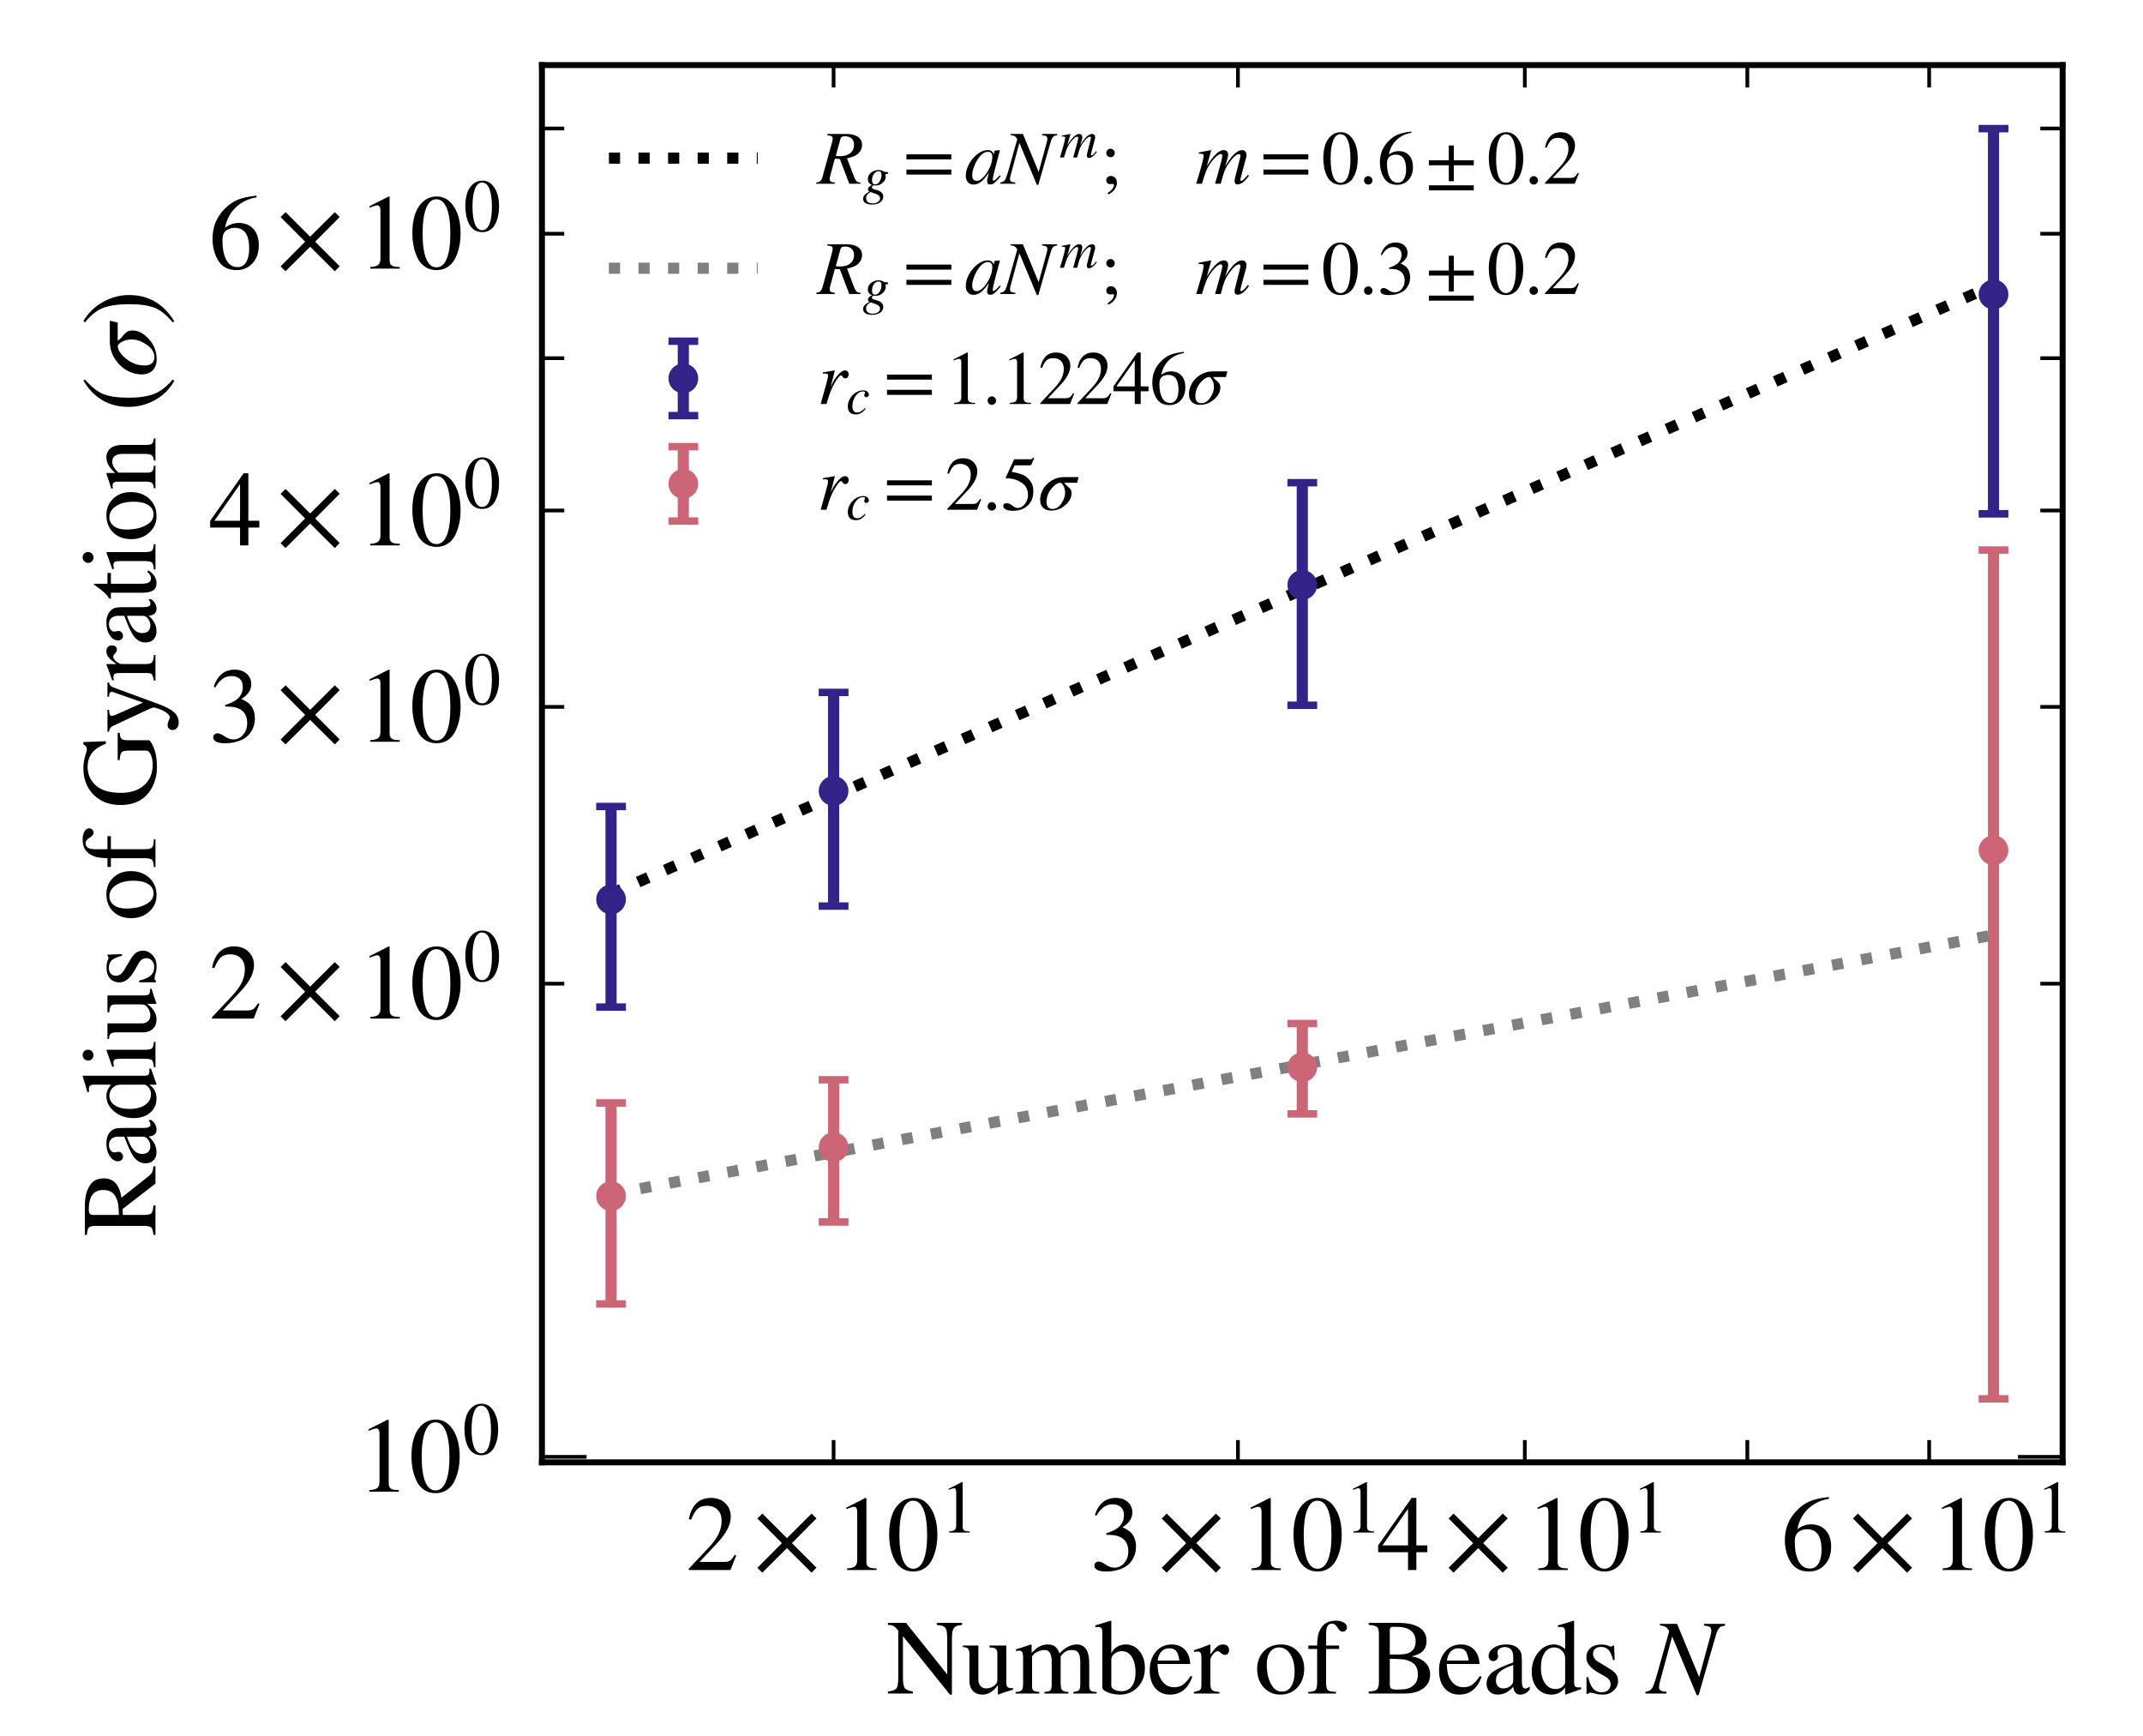 <?xml version="1.0" encoding="utf-8" standalone="no"?>
<!DOCTYPE svg PUBLIC "-//W3C//DTD SVG 1.1//EN"
  "http://www.w3.org/Graphics/SVG/1.1/DTD/svg11.dtd">
<svg xmlns:xlink="http://www.w3.org/1999/xlink" width="288pt" height="233.28pt" viewBox="0 0 288 233.28" xmlns="http://www.w3.org/2000/svg" version="1.1">
 <defs>
  <style type="text/css">*{stroke-linejoin: round; stroke-linecap: butt}</style>
 </defs>
 <g id="figure_1">
  <g id="patch_1">
   <path d="M 0 233.28 
L 288 233.28 
L 288 0 
L 0 0 
z
" style="fill: #ffffff"/>
  </g>
  <g id="axes_1">
   <g id="patch_2">
    <path d="M 72.832 196.51 
L 277.2 196.51 
L 277.2 8.748 
L 72.832 8.748 
z
" style="fill: #ffffff"/>
   </g>
   <g id="matplotlib.axis_1">
    <g id="xtick_1">
     <g id="line2d_1">
      <defs>
       <path id="m30f32b6955" d="M 0 0 
L 0 -3 
" style="stroke: #000000; stroke-width: 0.5"/>
      </defs>
      <g>
       <use xlink:href="#m30f32b6955" x="112.027" y="196.51" style="stroke: #000000; stroke-width: 0.5"/>
      </g>
     </g>
     <g id="line2d_2">
      <defs>
       <path id="m07b924896c" d="M 0 0 
L 0 3 
" style="stroke: #000000; stroke-width: 0.5"/>
      </defs>
      <g>
       <use xlink:href="#m07b924896c" x="112.027" y="8.748" style="stroke: #000000; stroke-width: 0.5"/>
      </g>
     </g>
     <g id="text_1">
      <!-- $\mathdefault{2\times10^{1}}$ -->
      <g transform="translate(92.147 211.072) scale(0.14 -0.14)">
       <defs>
        <path id="STIXGeneral-Regular-32" d="M 3034 877 
L 2688 0 
L 186 0 
L 186 77 
L 1325 1286 
Q 1773 1754 1965 2144 
Q 2157 2534 2157 2950 
Q 2157 3379 1920 3616 
Q 1683 3853 1267 3853 
Q 922 3853 720 3673 
Q 518 3494 326 3021 
L 192 3053 
Q 301 3648 630 3987 
Q 960 4326 1523 4326 
Q 2054 4326 2380 4006 
Q 2707 3686 2707 3200 
Q 2707 2477 1888 1613 
L 832 486 
L 2330 486 
Q 2541 486 2665 569 
Q 2790 653 2944 915 
L 3034 877 
z
" transform="scale(0.016)"/>
        <path id="STIXGeneral-Regular-d7" d="M 3821 141 
L 3526 -160 
L 2048 1312 
L 570 -160 
L 275 134 
L 1747 1613 
L 275 3091 
L 576 3386 
L 2048 1914 
L 3526 3386 
L 3821 3098 
L 2349 1613 
L 3821 141 
z
" transform="scale(0.016)"/>
        <path id="STIXGeneral-Regular-31" d="M 2522 0 
L 755 0 
L 755 96 
Q 1107 115 1235 227 
Q 1363 339 1363 608 
L 1363 3482 
Q 1363 3795 1171 3795 
Q 1082 3795 883 3718 
L 710 3654 
L 710 3744 
L 1856 4326 
L 1914 4307 
L 1914 486 
Q 1914 275 2042 185 
Q 2170 96 2522 96 
L 2522 0 
z
" transform="scale(0.016)"/>
        <path id="STIXGeneral-Regular-30" d="M 3046 2112 
Q 3046 1683 2963 1302 
Q 2880 922 2717 602 
Q 2554 282 2266 96 
Q 1978 -90 1600 -90 
Q 1210 -90 915 108 
Q 621 307 461 640 
Q 301 973 227 1350 
Q 154 1728 154 2150 
Q 154 2746 301 3222 
Q 448 3699 790 4012 
Q 1133 4326 1626 4326 
Q 2253 4326 2649 3712 
Q 3046 3098 3046 2112 
z
M 2432 2080 
Q 2432 3091 2217 3625 
Q 2003 4160 1587 4160 
Q 1190 4160 979 3622 
Q 768 3085 768 2106 
Q 768 1120 979 598 
Q 1190 77 1600 77 
Q 2003 77 2217 598 
Q 2432 1120 2432 2080 
z
" transform="scale(0.016)"/>
       </defs>
       <use xlink:href="#STIXGeneral-Regular-32" transform="translate(0 0.684)"/>
       <use xlink:href="#STIXGeneral-Regular-d7" transform="translate(64.44 0.684)"/>
       <use xlink:href="#STIXGeneral-Regular-31" transform="translate(142.88 0.684)"/>
       <use xlink:href="#STIXGeneral-Regular-30" transform="translate(192.88 0.684)"/>
       <use xlink:href="#STIXGeneral-Regular-31" transform="translate(244.455 36.684) scale(0.7)"/>
      </g>
     </g>
    </g>
    <g id="xtick_2">
     <g id="line2d_3">
      <g>
       <use xlink:href="#m30f32b6955" x="166.367" y="196.51" style="stroke: #000000; stroke-width: 0.5"/>
      </g>
     </g>
     <g id="line2d_4">
      <g>
       <use xlink:href="#m07b924896c" x="166.367" y="8.748" style="stroke: #000000; stroke-width: 0.5"/>
      </g>
     </g>
     <g id="text_2">
      <!-- $\mathdefault{3\times10^{1}}$ -->
      <g transform="translate(146.487 211.072) scale(0.14 -0.14)">
       <defs>
        <path id="STIXGeneral-Regular-33" d="M 390 3264 
L 288 3290 
Q 435 3770 748 4048 
Q 1062 4326 1542 4326 
Q 1990 4326 2265 4083 
Q 2541 3840 2541 3450 
Q 2541 2925 1946 2566 
Q 2298 2413 2477 2227 
Q 2758 1914 2758 1402 
Q 2758 890 2464 506 
Q 2246 211 1840 60 
Q 1434 -90 979 -90 
Q 262 -90 262 275 
Q 262 378 339 442 
Q 416 506 525 506 
Q 685 506 915 339 
Q 1197 141 1466 141 
Q 1818 141 2058 425 
Q 2298 710 2298 1120 
Q 2298 1856 1632 2048 
Q 1434 2112 979 2112 
L 979 2202 
Q 1338 2323 1517 2432 
Q 2035 2726 2035 3290 
Q 2035 3610 1852 3776 
Q 1670 3942 1344 3942 
Q 768 3942 390 3264 
z
" transform="scale(0.016)"/>
       </defs>
       <use xlink:href="#STIXGeneral-Regular-33" transform="translate(0 0.684)"/>
       <use xlink:href="#STIXGeneral-Regular-d7" transform="translate(64.44 0.684)"/>
       <use xlink:href="#STIXGeneral-Regular-31" transform="translate(142.88 0.684)"/>
       <use xlink:href="#STIXGeneral-Regular-30" transform="translate(192.88 0.684)"/>
       <use xlink:href="#STIXGeneral-Regular-31" transform="translate(244.455 36.684) scale(0.7)"/>
      </g>
     </g>
    </g>
    <g id="xtick_3">
     <g id="line2d_5">
      <g>
       <use xlink:href="#m30f32b6955" x="204.921" y="196.51" style="stroke: #000000; stroke-width: 0.5"/>
      </g>
     </g>
     <g id="line2d_6">
      <g>
       <use xlink:href="#m07b924896c" x="204.921" y="8.748" style="stroke: #000000; stroke-width: 0.5"/>
      </g>
     </g>
     <g id="text_3">
      <!-- $\mathdefault{4\times10^{1}}$ -->
      <g transform="translate(185.041 211.072) scale(0.14 -0.14)">
       <defs>
        <path id="STIXGeneral-Regular-34" d="M 3027 1069 
L 2368 1069 
L 2368 0 
L 1869 0 
L 1869 1069 
L 77 1069 
L 77 1478 
L 2086 4326 
L 2368 4326 
L 2368 1478 
L 3027 1478 
L 3027 1069 
z
M 1869 1478 
L 1869 3674 
L 333 1478 
L 1869 1478 
z
" transform="scale(0.016)"/>
       </defs>
       <use xlink:href="#STIXGeneral-Regular-34" transform="translate(0 0.684)"/>
       <use xlink:href="#STIXGeneral-Regular-d7" transform="translate(64.44 0.684)"/>
       <use xlink:href="#STIXGeneral-Regular-31" transform="translate(142.88 0.684)"/>
       <use xlink:href="#STIXGeneral-Regular-30" transform="translate(192.88 0.684)"/>
       <use xlink:href="#STIXGeneral-Regular-31" transform="translate(244.455 36.684) scale(0.7)"/>
      </g>
     </g>
    </g>
    <g id="xtick_4">
     <g id="line2d_7">
      <g>
       <use xlink:href="#m30f32b6955" x="234.827" y="196.51" style="stroke: #000000; stroke-width: 0.5"/>
      </g>
     </g>
     <g id="line2d_8">
      <g>
       <use xlink:href="#m07b924896c" x="234.827" y="8.748" style="stroke: #000000; stroke-width: 0.5"/>
      </g>
     </g>
    </g>
    <g id="xtick_5">
     <g id="line2d_9">
      <g>
       <use xlink:href="#m30f32b6955" x="259.261" y="196.51" style="stroke: #000000; stroke-width: 0.5"/>
      </g>
     </g>
     <g id="line2d_10">
      <g>
       <use xlink:href="#m07b924896c" x="259.261" y="8.748" style="stroke: #000000; stroke-width: 0.5"/>
      </g>
     </g>
     <g id="text_4">
      <!-- $\mathdefault{6\times10^{1}}$ -->
      <g transform="translate(239.381 211.072) scale(0.14 -0.14)">
       <defs>
        <path id="STIXGeneral-Regular-36" d="M 2854 4378 
L 2867 4275 
Q 2112 4154 1606 3664 
Q 1101 3174 973 2451 
Q 1344 2739 1786 2739 
Q 2349 2739 2672 2380 
Q 2995 2022 2995 1402 
Q 2995 774 2669 378 
Q 2291 -90 1651 -90 
Q 870 -90 518 557 
Q 218 1107 218 1786 
Q 218 2835 915 3552 
Q 1312 3962 1731 4131 
Q 2150 4301 2854 4378 
z
M 2419 1203 
Q 2419 2445 1555 2445 
Q 1235 2445 1024 2275 
Q 813 2106 813 1702 
Q 813 954 1046 522 
Q 1280 90 1722 90 
Q 2061 90 2240 394 
Q 2419 698 2419 1203 
z
" transform="scale(0.016)"/>
       </defs>
       <use xlink:href="#STIXGeneral-Regular-36" transform="translate(0 0.684)"/>
       <use xlink:href="#STIXGeneral-Regular-d7" transform="translate(64.44 0.684)"/>
       <use xlink:href="#STIXGeneral-Regular-31" transform="translate(142.88 0.684)"/>
       <use xlink:href="#STIXGeneral-Regular-30" transform="translate(192.88 0.684)"/>
       <use xlink:href="#STIXGeneral-Regular-31" transform="translate(244.455 36.684) scale(0.7)"/>
      </g>
     </g>
    </g>
    <g id="text_5">
     <!-- Number of Beads $N$ -->
     <g transform="translate(119.156 227.672) scale(0.14 -0.14)">
      <defs>
       <path id="STIXGeneral-Regular-4e" d="M 4525 4237 
L 4525 4115 
Q 4198 4083 4102 4000 
Q 4000 3910 3958 3756 
Q 3917 3603 3917 3245 
L 3917 -70 
L 3802 -70 
L 979 3443 
L 979 960 
Q 979 474 1088 323 
Q 1197 173 1574 122 
L 1574 0 
L 77 0 
L 77 122 
Q 474 166 586 310 
Q 698 454 698 960 
L 698 3776 
Q 531 3981 416 4048 
Q 301 4115 77 4115 
L 77 4237 
L 1165 4237 
L 3635 1146 
L 3635 3322 
Q 3635 3808 3514 3949 
Q 3437 4032 3344 4061 
Q 3251 4090 3008 4115 
L 3008 4237 
L 4525 4237 
z
" transform="scale(0.016)"/>
       <path id="STIXGeneral-Regular-75" d="M 3072 320 
L 3072 230 
Q 2573 96 2195 -58 
L 2163 -38 
L 2163 486 
L 2150 486 
Q 1747 -64 1235 -64 
Q 870 -64 662 160 
Q 454 384 454 755 
L 454 2362 
Q 454 2598 371 2688 
Q 288 2778 58 2790 
L 58 2880 
L 992 2880 
L 992 813 
Q 992 595 1123 451 
Q 1254 307 1446 307 
Q 1760 307 1984 506 
Q 2067 582 2099 649 
Q 2131 717 2131 877 
L 2131 2355 
Q 2131 2605 2041 2678 
Q 1952 2752 1658 2771 
L 1658 2880 
L 2669 2880 
L 2669 685 
Q 2669 461 2742 390 
Q 2816 320 3034 320 
L 3072 320 
z
" transform="scale(0.016)"/>
       <path id="STIXGeneral-Regular-6d" d="M 4960 0 
L 3565 0 
L 3565 96 
Q 3834 122 3907 208 
Q 3981 294 3981 576 
L 3981 1894 
Q 3981 2278 3869 2444 
Q 3757 2611 3488 2611 
Q 3264 2611 3107 2521 
Q 2950 2432 2803 2221 
L 2803 608 
Q 2803 301 2896 201 
Q 2989 102 3264 96 
L 3264 0 
L 1830 0 
L 1830 96 
Q 2112 115 2189 188 
Q 2266 262 2266 550 
L 2266 1901 
Q 2266 2611 1850 2611 
Q 1670 2611 1468 2531 
Q 1267 2451 1171 2336 
Q 1088 2240 1088 2227 
L 1088 448 
Q 1088 243 1177 176 
Q 1267 109 1523 96 
L 1523 0 
L 102 0 
L 102 96 
Q 371 102 460 195 
Q 550 288 550 563 
L 550 2150 
Q 550 2387 499 2480 
Q 448 2573 326 2573 
Q 230 2573 122 2547 
L 122 2656 
Q 557 2778 1011 2944 
L 1062 2925 
L 1062 2451 
L 1075 2451 
Q 1363 2752 1584 2848 
Q 1805 2944 2054 2944 
Q 2560 2944 2733 2406 
Q 3232 2944 3776 2944 
Q 4518 2944 4518 1792 
L 4518 493 
Q 4518 282 4582 202 
Q 4646 122 4794 109 
L 4960 96 
L 4960 0 
z
" transform="scale(0.016)"/>
       <path id="STIXGeneral-Regular-62" d="M 979 4358 
L 979 2406 
Q 1082 2650 1315 2797 
Q 1549 2944 1843 2944 
Q 2349 2944 2672 2541 
Q 2995 2138 2995 1536 
Q 2995 832 2566 384 
Q 2138 -64 1498 -64 
Q 1107 -64 774 67 
Q 442 198 442 358 
L 442 3622 
Q 442 3859 384 3926 
Q 326 3994 128 3994 
Q 83 3994 19 3981 
L 19 4090 
L 211 4147 
Q 864 4346 947 4371 
L 979 4358 
z
M 979 2035 
L 979 474 
Q 979 326 1161 233 
Q 1344 141 1600 141 
Q 1978 141 2195 416 
Q 2432 710 2432 1261 
Q 2432 1888 2182 2240 
Q 1971 2541 1613 2541 
Q 1357 2541 1168 2390 
Q 979 2240 979 2035 
z
" transform="scale(0.016)"/>
       <path id="STIXGeneral-Regular-65" d="M 2611 1050 
L 2714 1005 
Q 2330 -64 1376 -64 
Q 813 -64 486 329 
Q 160 723 160 1389 
Q 160 2074 525 2509 
Q 890 2944 1485 2944 
Q 2061 2944 2374 2502 
Q 2560 2246 2592 1773 
L 621 1773 
Q 646 1370 700 1158 
Q 755 947 915 730 
Q 1184 378 1626 378 
Q 1939 378 2153 531 
Q 2368 685 2611 1050 
z
M 634 1978 
L 1939 1978 
Q 1882 2381 1750 2547 
Q 1619 2714 1312 2714 
Q 1043 2714 864 2525 
Q 685 2336 634 1978 
z
" transform="scale(0.016)"/>
       <path id="STIXGeneral-Regular-72" d="M 1024 2931 
L 1024 2342 
Q 1267 2688 1430 2816 
Q 1594 2944 1792 2944 
Q 1958 2944 2051 2854 
Q 2144 2765 2144 2605 
Q 2144 2470 2077 2393 
Q 2010 2317 1894 2317 
Q 1773 2317 1638 2445 
Q 1536 2541 1472 2541 
Q 1338 2541 1181 2355 
Q 1024 2170 1024 2016 
L 1024 576 
Q 1024 301 1133 205 
Q 1242 109 1568 96 
L 1568 0 
L 32 0 
L 32 96 
Q 339 154 412 224 
Q 486 294 486 538 
L 486 2138 
Q 486 2349 438 2435 
Q 390 2522 269 2522 
Q 166 2522 45 2496 
L 45 2598 
Q 448 2726 992 2944 
L 1024 2931 
z
" transform="scale(0.016)"/>
       <path id="STIXGeneral-Regular-20" transform="scale(0.016)"/>
       <path id="STIXGeneral-Regular-6f" d="M 3008 1478 
Q 3008 806 2608 371 
Q 2208 -64 1568 -64 
Q 979 -64 582 368 
Q 186 800 186 1459 
Q 186 2125 582 2534 
Q 979 2944 1626 2944 
Q 2221 2944 2614 2537 
Q 3008 2131 3008 1478 
z
M 2432 1306 
Q 2432 2035 2112 2445 
Q 1856 2765 1504 2765 
Q 1171 2765 966 2493 
Q 762 2221 762 1747 
Q 762 928 1101 435 
Q 1318 115 1677 115 
Q 2029 115 2230 432 
Q 2432 749 2432 1306 
z
" transform="scale(0.016)"/>
       <path id="STIXGeneral-Regular-66" d="M 134 2880 
L 659 2880 
Q 666 3264 710 3478 
Q 755 3693 883 3910 
Q 1152 4371 1786 4371 
Q 2074 4371 2262 4259 
Q 2451 4147 2451 3974 
Q 2451 3866 2374 3789 
Q 2298 3712 2182 3712 
Q 2029 3712 1894 3942 
Q 1741 4192 1555 4192 
Q 1197 4192 1197 3622 
L 1197 2880 
L 1978 2880 
L 1978 2675 
L 1197 2675 
L 1197 666 
Q 1197 307 1299 208 
Q 1402 109 1792 96 
L 1792 0 
L 128 0 
L 128 96 
Q 474 115 566 214 
Q 659 314 659 666 
L 659 2675 
L 134 2675 
L 134 2880 
z
" transform="scale(0.016)"/>
       <path id="STIXGeneral-Regular-42" d="M 2701 2234 
L 2701 2227 
Q 3181 2150 3482 1875 
Q 3795 1594 3795 1139 
Q 3795 608 3379 304 
Q 2963 0 2266 0 
L 109 0 
L 109 122 
Q 486 134 604 246 
Q 723 358 723 723 
L 723 3520 
Q 723 3891 614 3990 
Q 506 4090 109 4115 
L 109 4237 
L 1901 4237 
Q 2726 4237 3152 3958 
Q 3578 3680 3578 3168 
Q 3578 2733 3315 2502 
Q 3130 2342 2701 2234 
z
M 1376 2342 
L 1965 2342 
Q 2925 2342 2925 3136 
Q 2925 3546 2640 3773 
Q 2355 4000 1792 4000 
L 1530 4000 
Q 1376 4000 1376 3795 
L 1376 2342 
z
M 1376 2086 
L 1376 525 
Q 1376 365 1462 301 
Q 1549 237 1773 237 
Q 2208 237 2413 285 
Q 2618 333 2816 512 
Q 3059 723 3059 1146 
Q 3059 1632 2758 1830 
Q 2688 1882 2617 1917 
Q 2547 1952 2492 1974 
Q 2438 1997 2348 2016 
Q 2259 2035 2211 2044 
Q 2163 2054 2041 2060 
Q 1920 2067 1862 2070 
Q 1805 2074 1635 2080 
Q 1466 2086 1376 2086 
z
" transform="scale(0.016)"/>
       <path id="STIXGeneral-Regular-61" d="M 2829 422 
L 2829 243 
Q 2586 -64 2253 -64 
Q 1888 -64 1843 403 
L 1837 403 
Q 1427 -64 909 -64 
Q 608 -64 422 112 
Q 237 288 237 602 
Q 237 1050 685 1350 
Q 992 1555 1837 1869 
L 1837 2214 
Q 1837 2502 1699 2646 
Q 1562 2790 1338 2790 
Q 1146 2790 1018 2697 
Q 890 2605 890 2477 
Q 890 2419 909 2348 
Q 928 2278 928 2208 
Q 928 2112 841 2029 
Q 755 1946 634 1946 
Q 525 1946 441 2029 
Q 358 2112 358 2240 
Q 358 2547 685 2752 
Q 986 2944 1421 2944 
Q 1939 2944 2176 2656 
Q 2291 2522 2323 2384 
Q 2355 2246 2355 1946 
L 2355 723 
Q 2355 301 2554 301 
Q 2682 301 2829 422 
z
M 1837 813 
L 1837 1715 
Q 1248 1510 1018 1293 
Q 800 1094 800 800 
Q 800 557 921 432 
Q 1043 307 1242 307 
Q 1453 307 1613 410 
Q 1747 506 1792 589 
Q 1837 672 1837 813 
z
" transform="scale(0.016)"/>
       <path id="STIXGeneral-Regular-64" d="M 3142 269 
L 2202 -64 
L 2176 -45 
L 2176 365 
Q 1869 -64 1357 -64 
Q 826 -64 499 317 
Q 173 698 173 1312 
Q 173 1990 563 2467 
Q 954 2944 1504 2944 
Q 1850 2944 2176 2669 
L 2176 3667 
Q 2176 3866 2118 3930 
Q 2061 3994 1882 3994 
Q 1792 3994 1741 3987 
L 1741 4090 
Q 2323 4243 2682 4371 
L 2714 4358 
L 2714 730 
Q 2714 506 2768 435 
Q 2822 365 2995 365 
Q 3034 365 3142 371 
L 3142 269 
z
M 2176 653 
L 2176 2125 
Q 2176 2381 1981 2573 
Q 1786 2765 1523 2765 
Q 1158 2765 940 2438 
Q 723 2112 723 1568 
Q 723 979 963 624 
Q 1203 269 1606 269 
Q 1907 269 2080 474 
Q 2176 582 2176 653 
z
" transform="scale(0.016)"/>
       <path id="STIXGeneral-Regular-73" d="M 998 1926 
L 1664 1523 
Q 1984 1331 2105 1164 
Q 2227 998 2227 736 
Q 2227 416 1961 176 
Q 1696 -64 1331 -64 
Q 1030 -64 864 -6 
Q 691 51 570 51 
Q 461 51 416 -26 
L 333 -26 
L 333 979 
L 435 979 
Q 538 512 730 294 
Q 922 77 1248 77 
Q 1485 77 1632 211 
Q 1779 346 1779 550 
Q 1779 845 1440 1030 
L 1094 1222 
Q 326 1651 326 2150 
Q 326 2522 566 2730 
Q 806 2938 1210 2938 
Q 1491 2938 1638 2867 
Q 1754 2816 1818 2816 
Q 1862 2816 1920 2880 
L 1990 2880 
L 2022 2010 
L 1926 2010 
Q 1818 2445 1654 2621 
Q 1491 2797 1203 2797 
Q 986 2797 854 2688 
Q 723 2579 723 2362 
Q 723 2253 796 2128 
Q 870 2003 998 1926 
z
" transform="scale(0.016)"/>
       <path id="STIXGeneral-Italic-4e" d="M 4653 4179 
L 4653 4077 
Q 4480 4038 4413 4016 
Q 4346 3994 4266 3882 
Q 4186 3770 4144 3635 
Q 4102 3501 4000 3149 
L 3066 -96 
L 2950 -96 
L 1478 3424 
L 749 723 
Q 691 525 691 378 
Q 691 243 790 182 
Q 890 122 1139 102 
L 1139 0 
L -128 0 
L -128 102 
Q 147 141 262 304 
Q 378 467 550 1075 
L 1299 3731 
Q 1152 4077 749 4077 
L 749 4179 
L 1773 4179 
L 3098 986 
L 3776 3469 
Q 3827 3648 3827 3750 
Q 3827 3923 3740 3987 
Q 3654 4051 3386 4077 
L 3386 4179 
L 4653 4179 
z
" transform="scale(0.016)"/>
      </defs>
      <use xlink:href="#STIXGeneral-Regular-4e" transform="translate(0 0.703)"/>
      <use xlink:href="#STIXGeneral-Regular-75" transform="translate(72.2 0.703)"/>
      <use xlink:href="#STIXGeneral-Regular-6d" transform="translate(122.2 0.703)"/>
      <use xlink:href="#STIXGeneral-Regular-62" transform="translate(200 0.703)"/>
      <use xlink:href="#STIXGeneral-Regular-65" transform="translate(250 0.703)"/>
      <use xlink:href="#STIXGeneral-Regular-72" transform="translate(294.4 0.703)"/>
      <use xlink:href="#STIXGeneral-Regular-20" transform="translate(327.7 0.703)"/>
      <use xlink:href="#STIXGeneral-Regular-6f" transform="translate(352.7 0.703)"/>
      <use xlink:href="#STIXGeneral-Regular-66" transform="translate(402.7 0.703)"/>
      <use xlink:href="#STIXGeneral-Regular-20" transform="translate(436 0.703)"/>
      <use xlink:href="#STIXGeneral-Regular-42" transform="translate(461 0.703)"/>
      <use xlink:href="#STIXGeneral-Regular-65" transform="translate(527.7 0.703)"/>
      <use xlink:href="#STIXGeneral-Regular-61" transform="translate(572.1 0.703)"/>
      <use xlink:href="#STIXGeneral-Regular-64" transform="translate(616.5 0.703)"/>
      <use xlink:href="#STIXGeneral-Regular-73" transform="translate(666.5 0.703)"/>
      <use xlink:href="#STIXGeneral-Regular-20" transform="translate(705.4 0.703)"/>
      <use xlink:href="#STIXGeneral-Italic-4e" transform="translate(730.4 0.703)"/>
     </g>
    </g>
   </g>
   <g id="matplotlib.axis_2">
    <g id="ytick_1">
     <g id="line2d_11">
      <defs>
       <path id="m84d0ca4f80" d="M 0 0 
L 6 0 
" style="stroke: #000000; stroke-width: 0.5"/>
      </defs>
      <g>
       <use xlink:href="#m84d0ca4f80" x="72.832" y="195.767" style="stroke: #000000; stroke-width: 0.5"/>
      </g>
     </g>
     <g id="line2d_12">
      <defs>
       <path id="mef7fa1c9e7" d="M 0 0 
L -6 0 
" style="stroke: #000000; stroke-width: 0.5"/>
      </defs>
      <g>
       <use xlink:href="#mef7fa1c9e7" x="277.2" y="195.767" style="stroke: #000000; stroke-width: 0.5"/>
      </g>
     </g>
     <g id="text_6">
      <!-- $\mathdefault{10^{0}}$ -->
      <g transform="translate(47.952 200.547) scale(0.14 -0.14)">
       <use xlink:href="#STIXGeneral-Regular-31" transform="translate(0 0.684)"/>
       <use xlink:href="#STIXGeneral-Regular-30" transform="translate(50 0.684)"/>
       <use xlink:href="#STIXGeneral-Regular-30" transform="translate(101.575 36.684) scale(0.7)"/>
      </g>
     </g>
    </g>
    <g id="ytick_2">
     <g id="line2d_13">
      <defs>
       <path id="m59ec41f5ea" d="M 0 0 
L 3 0 
" style="stroke: #000000; stroke-width: 0.5"/>
      </defs>
      <g>
       <use xlink:href="#m59ec41f5ea" x="72.832" y="132.184" style="stroke: #000000; stroke-width: 0.5"/>
      </g>
     </g>
     <g id="line2d_14">
      <defs>
       <path id="m4740a04778" d="M 0 0 
L -3 0 
" style="stroke: #000000; stroke-width: 0.5"/>
      </defs>
      <g>
       <use xlink:href="#m4740a04778" x="277.2" y="132.184" style="stroke: #000000; stroke-width: 0.5"/>
      </g>
     </g>
     <g id="text_7">
      <!-- $\mathdefault{2\times10^{0}}$ -->
      <g transform="translate(28.072 136.965) scale(0.14 -0.14)">
       <use xlink:href="#STIXGeneral-Regular-32" transform="translate(0 0.684)"/>
       <use xlink:href="#STIXGeneral-Regular-d7" transform="translate(64.44 0.684)"/>
       <use xlink:href="#STIXGeneral-Regular-31" transform="translate(142.88 0.684)"/>
       <use xlink:href="#STIXGeneral-Regular-30" transform="translate(192.88 0.684)"/>
       <use xlink:href="#STIXGeneral-Regular-30" transform="translate(244.455 36.684) scale(0.7)"/>
      </g>
     </g>
    </g>
    <g id="ytick_3">
     <g id="line2d_15">
      <g>
       <use xlink:href="#m59ec41f5ea" x="72.832" y="94.991" style="stroke: #000000; stroke-width: 0.5"/>
      </g>
     </g>
     <g id="line2d_16">
      <g>
       <use xlink:href="#m4740a04778" x="277.2" y="94.991" style="stroke: #000000; stroke-width: 0.5"/>
      </g>
     </g>
     <g id="text_8">
      <!-- $\mathdefault{3\times10^{0}}$ -->
      <g transform="translate(28.072 99.772) scale(0.14 -0.14)">
       <use xlink:href="#STIXGeneral-Regular-33" transform="translate(0 0.684)"/>
       <use xlink:href="#STIXGeneral-Regular-d7" transform="translate(64.44 0.684)"/>
       <use xlink:href="#STIXGeneral-Regular-31" transform="translate(142.88 0.684)"/>
       <use xlink:href="#STIXGeneral-Regular-30" transform="translate(192.88 0.684)"/>
       <use xlink:href="#STIXGeneral-Regular-30" transform="translate(244.455 36.684) scale(0.7)"/>
      </g>
     </g>
    </g>
    <g id="ytick_4">
     <g id="line2d_17">
      <g>
       <use xlink:href="#m59ec41f5ea" x="72.832" y="68.602" style="stroke: #000000; stroke-width: 0.5"/>
      </g>
     </g>
     <g id="line2d_18">
      <g>
       <use xlink:href="#m4740a04778" x="277.2" y="68.602" style="stroke: #000000; stroke-width: 0.5"/>
      </g>
     </g>
     <g id="text_9">
      <!-- $\mathdefault{4\times10^{0}}$ -->
      <g transform="translate(28.072 73.383) scale(0.14 -0.14)">
       <use xlink:href="#STIXGeneral-Regular-34" transform="translate(0 0.684)"/>
       <use xlink:href="#STIXGeneral-Regular-d7" transform="translate(64.44 0.684)"/>
       <use xlink:href="#STIXGeneral-Regular-31" transform="translate(142.88 0.684)"/>
       <use xlink:href="#STIXGeneral-Regular-30" transform="translate(192.88 0.684)"/>
       <use xlink:href="#STIXGeneral-Regular-30" transform="translate(244.455 36.684) scale(0.7)"/>
      </g>
     </g>
    </g>
    <g id="ytick_5">
     <g id="line2d_19">
      <g>
       <use xlink:href="#m59ec41f5ea" x="72.832" y="48.133" style="stroke: #000000; stroke-width: 0.5"/>
      </g>
     </g>
     <g id="line2d_20">
      <g>
       <use xlink:href="#m4740a04778" x="277.2" y="48.133" style="stroke: #000000; stroke-width: 0.5"/>
      </g>
     </g>
    </g>
    <g id="ytick_6">
     <g id="line2d_21">
      <g>
       <use xlink:href="#m59ec41f5ea" x="72.832" y="31.409" style="stroke: #000000; stroke-width: 0.5"/>
      </g>
     </g>
     <g id="line2d_22">
      <g>
       <use xlink:href="#m4740a04778" x="277.2" y="31.409" style="stroke: #000000; stroke-width: 0.5"/>
      </g>
     </g>
     <g id="text_10">
      <!-- $\mathdefault{6\times10^{0}}$ -->
      <g transform="translate(28.072 36.19) scale(0.14 -0.14)">
       <use xlink:href="#STIXGeneral-Regular-36" transform="translate(0 0.684)"/>
       <use xlink:href="#STIXGeneral-Regular-d7" transform="translate(64.44 0.684)"/>
       <use xlink:href="#STIXGeneral-Regular-31" transform="translate(142.88 0.684)"/>
       <use xlink:href="#STIXGeneral-Regular-30" transform="translate(192.88 0.684)"/>
       <use xlink:href="#STIXGeneral-Regular-30" transform="translate(244.455 36.684) scale(0.7)"/>
      </g>
     </g>
    </g>
    <g id="ytick_7">
     <g id="line2d_23">
      <g>
       <use xlink:href="#m59ec41f5ea" x="72.832" y="17.269" style="stroke: #000000; stroke-width: 0.5"/>
      </g>
     </g>
     <g id="line2d_24">
      <g>
       <use xlink:href="#m4740a04778" x="277.2" y="17.269" style="stroke: #000000; stroke-width: 0.5"/>
      </g>
     </g>
    </g>
    <g id="text_11">
     <!-- Radius of Gyration ($\sigma$) -->
     <g transform="translate(20.992 166.189) rotate(-90) scale(0.14 -0.14)">
      <defs>
       <path id="STIXGeneral-Regular-52" d="M 4224 0 
L 3187 0 
L 1664 1971 
L 1306 1958 
L 1306 717 
Q 1306 352 1405 249 
Q 1504 147 1875 122 
L 1875 0 
L 109 0 
L 109 122 
Q 474 154 563 262 
Q 653 371 653 794 
L 653 3526 
Q 653 3885 563 3987 
Q 474 4090 109 4115 
L 109 4237 
L 1850 4237 
Q 2726 4237 3187 3859 
Q 3501 3603 3501 3091 
Q 3501 2221 2342 2042 
L 3622 422 
Q 3757 256 3878 198 
Q 4000 141 4224 122 
L 4224 0 
z
M 1306 3731 
L 1306 2195 
Q 1766 2202 1990 2246 
Q 2214 2291 2438 2413 
Q 2803 2618 2803 3142 
Q 2803 4000 1632 4000 
Q 1459 4000 1382 3945 
Q 1306 3891 1306 3731 
z
" transform="scale(0.016)"/>
       <path id="STIXGeneral-Regular-69" d="M 1152 4045 
Q 1152 3904 1056 3811 
Q 960 3718 819 3718 
Q 685 3718 592 3811 
Q 499 3904 499 4045 
Q 499 4179 595 4275 
Q 691 4371 826 4371 
Q 966 4371 1059 4275 
Q 1152 4179 1152 4045 
z
M 1619 0 
L 102 0 
L 102 96 
Q 435 115 521 211 
Q 608 307 608 666 
L 608 2118 
Q 608 2342 563 2432 
Q 518 2522 397 2522 
Q 243 2522 128 2490 
L 128 2592 
L 1120 2944 
L 1146 2918 
L 1146 672 
Q 1146 314 1226 218 
Q 1306 122 1619 96 
L 1619 0 
z
" transform="scale(0.016)"/>
       <path id="STIXGeneral-Regular-47" d="M 4538 2266 
L 4538 2150 
Q 4256 2125 4173 2035 
Q 4090 1946 4090 1638 
L 4090 358 
Q 3539 -90 2464 -90 
Q 1965 -90 1507 89 
Q 1050 269 736 595 
Q 205 1152 205 2093 
Q 205 3155 890 3776 
Q 1491 4326 2419 4326 
Q 2829 4326 3270 4179 
Q 3443 4115 3552 4115 
Q 3654 4115 3731 4176 
Q 3808 4237 3840 4326 
L 3981 4326 
L 4032 2976 
L 3885 2976 
Q 3680 3475 3430 3718 
Q 3059 4070 2496 4070 
Q 1856 4070 1427 3629 
Q 934 3136 934 2074 
Q 934 1190 1395 678 
Q 1856 166 2618 166 
Q 2982 166 3225 281 
Q 3469 397 3469 557 
L 3469 1562 
Q 3469 1933 3376 2025 
Q 3283 2118 2899 2150 
L 2899 2266 
L 4538 2266 
z
" transform="scale(0.016)"/>
       <path id="STIXGeneral-Regular-79" d="M 3040 2880 
L 3040 2784 
Q 2925 2771 2854 2700 
Q 2784 2630 2720 2458 
L 1760 -160 
Q 1510 -838 1257 -1116 
Q 1005 -1395 640 -1395 
Q 435 -1395 313 -1289 
Q 192 -1184 192 -1024 
Q 192 -902 272 -816 
Q 352 -730 467 -730 
Q 653 -730 800 -813 
Q 883 -858 966 -858 
Q 1101 -858 1286 -576 
Q 1376 -448 1459 -211 
Q 1542 26 1542 115 
Q 1542 198 1274 762 
L 429 2566 
Q 346 2752 90 2790 
L 90 2880 
L 1402 2880 
L 1402 2784 
Q 1197 2778 1117 2739 
Q 1037 2701 1037 2611 
Q 1037 2541 1120 2349 
L 1837 749 
L 2458 2515 
Q 2483 2573 2483 2630 
Q 2483 2784 2189 2784 
L 2189 2880 
L 3040 2880 
z
" transform="scale(0.016)"/>
       <path id="STIXGeneral-Regular-74" d="M 1702 493 
L 1786 422 
Q 1478 -64 1011 -64 
Q 448 -64 448 749 
L 448 2675 
L 109 2675 
Q 83 2694 83 2720 
Q 83 2771 192 2842 
Q 435 2982 813 3526 
Q 826 3546 874 3606 
Q 922 3667 941 3706 
Q 986 3706 986 3622 
L 986 2880 
L 1632 2880 
L 1632 2675 
L 986 2675 
L 986 845 
Q 986 538 1062 403 
Q 1139 269 1318 269 
Q 1510 269 1702 493 
z
" transform="scale(0.016)"/>
       <path id="STIXGeneral-Regular-6e" d="M 3104 0 
L 1773 0 
L 1779 96 
Q 2016 115 2096 233 
Q 2176 352 2176 672 
L 2176 1946 
Q 2176 2592 1709 2592 
Q 1549 2592 1408 2515 
Q 1267 2438 1050 2227 
L 1050 461 
Q 1050 269 1136 192 
Q 1222 115 1466 96 
L 1466 0 
L 115 0 
L 115 96 
Q 358 115 435 214 
Q 512 314 512 602 
L 512 2157 
Q 512 2394 467 2483 
Q 422 2573 288 2573 
Q 160 2573 102 2547 
L 102 2656 
Q 550 2784 979 2944 
L 1030 2925 
L 1030 2426 
L 1037 2426 
Q 1491 2944 1958 2944 
Q 2323 2944 2518 2688 
Q 2714 2432 2714 1958 
L 2714 544 
Q 2714 288 2790 205 
Q 2867 122 3104 96 
L 3104 0 
z
" transform="scale(0.016)"/>
       <path id="STIXGeneral-Regular-28" d="M 1946 -1030 
L 1869 -1133 
Q 1126 -710 716 32 
Q 307 774 307 1613 
Q 307 3386 1888 4326 
L 1946 4224 
Q 1293 3667 1075 3126 
Q 858 2586 858 1632 
Q 858 685 1082 96 
Q 1306 -493 1946 -1030 
z
" transform="scale(0.016)"/>
       <path id="STIXGeneral-Italic-3c3" d="M 3398 2739 
L 3283 2266 
L 2195 2266 
Q 2291 2112 2457 1981 
Q 2624 1850 2717 1725 
Q 2810 1600 2810 1389 
Q 2810 851 2288 390 
Q 1766 -70 1107 -70 
Q 659 -70 416 170 
Q 173 410 173 832 
Q 173 1274 409 1706 
Q 646 2138 1113 2438 
Q 1581 2739 2157 2739 
L 3398 2739 
z
M 2272 1414 
Q 2272 1709 2166 1939 
Q 2061 2170 1901 2266 
Q 1530 2266 1120 1770 
Q 710 1274 710 640 
Q 710 358 844 211 
Q 979 64 1210 64 
Q 1638 64 1955 525 
Q 2272 986 2272 1414 
z
" transform="scale(0.016)"/>
       <path id="STIXGeneral-Regular-29" d="M 186 4224 
L 262 4326 
Q 992 3891 1408 3148 
Q 1824 2406 1824 1581 
Q 1824 -166 243 -1133 
L 186 -1030 
Q 845 -486 1059 54 
Q 1274 595 1274 1562 
Q 1274 2534 1059 3120 
Q 845 3706 186 4224 
z
" transform="scale(0.016)"/>
      </defs>
      <use xlink:href="#STIXGeneral-Regular-52" transform="translate(0 0.703)"/>
      <use xlink:href="#STIXGeneral-Regular-61" transform="translate(66.7 0.703)"/>
      <use xlink:href="#STIXGeneral-Regular-64" transform="translate(111.1 0.703)"/>
      <use xlink:href="#STIXGeneral-Regular-69" transform="translate(161.1 0.703)"/>
      <use xlink:href="#STIXGeneral-Regular-75" transform="translate(188.9 0.703)"/>
      <use xlink:href="#STIXGeneral-Regular-73" transform="translate(238.9 0.703)"/>
      <use xlink:href="#STIXGeneral-Regular-20" transform="translate(277.8 0.703)"/>
      <use xlink:href="#STIXGeneral-Regular-6f" transform="translate(302.8 0.703)"/>
      <use xlink:href="#STIXGeneral-Regular-66" transform="translate(352.8 0.703)"/>
      <use xlink:href="#STIXGeneral-Regular-20" transform="translate(386.1 0.703)"/>
      <use xlink:href="#STIXGeneral-Regular-47" transform="translate(411.1 0.703)"/>
      <use xlink:href="#STIXGeneral-Regular-79" transform="translate(483.3 0.703)"/>
      <use xlink:href="#STIXGeneral-Regular-72" transform="translate(533.3 0.703)"/>
      <use xlink:href="#STIXGeneral-Regular-61" transform="translate(566.6 0.703)"/>
      <use xlink:href="#STIXGeneral-Regular-74" transform="translate(611 0.703)"/>
      <use xlink:href="#STIXGeneral-Regular-69" transform="translate(638.8 0.703)"/>
      <use xlink:href="#STIXGeneral-Regular-6f" transform="translate(666.6 0.703)"/>
      <use xlink:href="#STIXGeneral-Regular-6e" transform="translate(716.6 0.703)"/>
      <use xlink:href="#STIXGeneral-Regular-20" transform="translate(766.6 0.703)"/>
      <use xlink:href="#STIXGeneral-Regular-28" transform="translate(791.6 0.703)"/>
      <use xlink:href="#STIXGeneral-Italic-3c3" transform="translate(824.9 0.703)"/>
      <use xlink:href="#STIXGeneral-Regular-29" transform="translate(874.7 0.703)"/>
     </g>
    </g>
   </g>
   <g id="LineCollection_1">
    <path d="M 82.121 135.329 
L 82.121 108.374 
" clip-path="url(#p5d9b6e2106)" style="fill: none; stroke: #332288; stroke-width: 1.5"/>
    <path d="M 112.027 121.76 
L 112.027 93.045 
" clip-path="url(#p5d9b6e2106)" style="fill: none; stroke: #332288; stroke-width: 1.5"/>
    <path d="M 175.016 94.773 
L 175.016 64.866 
" clip-path="url(#p5d9b6e2106)" style="fill: none; stroke: #332288; stroke-width: 1.5"/>
    <path d="M 267.911 69.047 
L 267.911 17.283 
" clip-path="url(#p5d9b6e2106)" style="fill: none; stroke: #332288; stroke-width: 1.5"/>
   </g>
   <g id="line2d_25">
    <defs>
     <path id="m2a9763cad2" d="M 2 0 
L -2 -0 
" style="stroke: #332288"/>
    </defs>
    <g clip-path="url(#p5d9b6e2106)">
     <use xlink:href="#m2a9763cad2" x="82.121" y="135.329" style="fill: #332288; stroke: #332288"/>
     <use xlink:href="#m2a9763cad2" x="112.027" y="121.76" style="fill: #332288; stroke: #332288"/>
     <use xlink:href="#m2a9763cad2" x="175.016" y="94.773" style="fill: #332288; stroke: #332288"/>
     <use xlink:href="#m2a9763cad2" x="267.911" y="69.047" style="fill: #332288; stroke: #332288"/>
    </g>
   </g>
   <g id="line2d_26">
    <g clip-path="url(#p5d9b6e2106)">
     <use xlink:href="#m2a9763cad2" x="82.121" y="108.374" style="fill: #332288; stroke: #332288"/>
     <use xlink:href="#m2a9763cad2" x="112.027" y="93.045" style="fill: #332288; stroke: #332288"/>
     <use xlink:href="#m2a9763cad2" x="175.016" y="64.866" style="fill: #332288; stroke: #332288"/>
     <use xlink:href="#m2a9763cad2" x="267.911" y="17.283" style="fill: #332288; stroke: #332288"/>
    </g>
   </g>
   <g id="line2d_27">
    <path d="M 82.121 120.124 
L 112.027 106.961 
L 175.016 79.235 
L 267.911 38.346 
" clip-path="url(#p5d9b6e2106)" style="fill: none; stroke-dasharray: 1.5,2.475; stroke-dashoffset: 0; stroke: #000000; stroke-width: 1.5"/>
   </g>
   <g id="LineCollection_2">
    <path d="M 82.121 175.218 
L 82.121 148.213 
" clip-path="url(#p5d9b6e2106)" style="fill: none; stroke: #cc6677; stroke-width: 1.5"/>
    <path d="M 112.027 164.208 
L 112.027 145.096 
" clip-path="url(#p5d9b6e2106)" style="fill: none; stroke: #cc6677; stroke-width: 1.5"/>
    <path d="M 175.016 149.681 
L 175.016 137.541 
" clip-path="url(#p5d9b6e2106)" style="fill: none; stroke: #cc6677; stroke-width: 1.5"/>
    <path d="M 267.911 187.976 
L 267.911 73.913 
" clip-path="url(#p5d9b6e2106)" style="fill: none; stroke: #cc6677; stroke-width: 1.5"/>
   </g>
   <g id="line2d_28">
    <defs>
     <path id="mc3d4351caa" d="M 2 0 
L -2 -0 
" style="stroke: #cc6677"/>
    </defs>
    <g clip-path="url(#p5d9b6e2106)">
     <use xlink:href="#mc3d4351caa" x="82.121" y="175.218" style="fill: #cc6677; stroke: #cc6677"/>
     <use xlink:href="#mc3d4351caa" x="112.027" y="164.208" style="fill: #cc6677; stroke: #cc6677"/>
     <use xlink:href="#mc3d4351caa" x="175.016" y="149.681" style="fill: #cc6677; stroke: #cc6677"/>
     <use xlink:href="#mc3d4351caa" x="267.911" y="187.976" style="fill: #cc6677; stroke: #cc6677"/>
    </g>
   </g>
   <g id="line2d_29">
    <g clip-path="url(#p5d9b6e2106)">
     <use xlink:href="#mc3d4351caa" x="82.121" y="148.213" style="fill: #cc6677; stroke: #cc6677"/>
     <use xlink:href="#mc3d4351caa" x="112.027" y="145.096" style="fill: #cc6677; stroke: #cc6677"/>
     <use xlink:href="#mc3d4351caa" x="175.016" y="137.541" style="fill: #cc6677; stroke: #cc6677"/>
     <use xlink:href="#mc3d4351caa" x="267.911" y="73.913" style="fill: #cc6677; stroke: #cc6677"/>
    </g>
   </g>
   <g id="line2d_30">
    <path d="M 82.121 160.459 
L 112.027 154.855 
L 175.016 143.052 
L 267.911 125.644 
" clip-path="url(#p5d9b6e2106)" style="fill: none; stroke-dasharray: 1.5,2.475; stroke-dashoffset: 0; stroke: #808080; stroke-width: 1.5"/>
   </g>
   <g id="line2d_31">
    <defs>
     <path id="m32c76ba669" d="M 0 1.5 
C 0.398 1.5 0.779 1.342 1.061 1.061 
C 1.342 0.779 1.5 0.398 1.5 0 
C 1.5 -0.398 1.342 -0.779 1.061 -1.061 
C 0.779 -1.342 0.398 -1.5 0 -1.5 
C -0.398 -1.5 -0.779 -1.342 -1.061 -1.061 
C -1.342 -0.779 -1.5 -0.398 -1.5 0 
C -1.5 0.398 -1.342 0.779 -1.061 1.061 
C -0.779 1.342 -0.398 1.5 0 1.5 
z
" style="stroke: #332288"/>
    </defs>
    <g clip-path="url(#p5d9b6e2106)">
     <use xlink:href="#m32c76ba669" x="82.121" y="120.865" style="fill: #332288; stroke: #332288"/>
     <use xlink:href="#m32c76ba669" x="112.027" y="106.284" style="fill: #332288; stroke: #332288"/>
     <use xlink:href="#m32c76ba669" x="175.016" y="78.606" style="fill: #332288; stroke: #332288"/>
     <use xlink:href="#m32c76ba669" x="267.911" y="39.561" style="fill: #332288; stroke: #332288"/>
    </g>
   </g>
   <g id="line2d_32">
    <defs>
     <path id="m7c1da2024a" d="M 0 1.5 
C 0.398 1.5 0.779 1.342 1.061 1.061 
C 1.342 0.779 1.5 0.398 1.5 0 
C 1.5 -0.398 1.342 -0.779 1.061 -1.061 
C 0.779 -1.342 0.398 -1.5 0 -1.5 
C -0.398 -1.5 -0.779 -1.342 -1.061 -1.061 
C -1.342 -0.779 -1.5 -0.398 -1.5 0 
C -1.5 0.398 -1.342 0.779 -1.061 1.061 
C -0.779 1.342 -0.398 1.5 0 1.5 
z
" style="stroke: #cc6677"/>
    </defs>
    <g clip-path="url(#p5d9b6e2106)">
     <use xlink:href="#m7c1da2024a" x="82.121" y="160.725" style="fill: #cc6677; stroke: #cc6677"/>
     <use xlink:href="#m7c1da2024a" x="112.027" y="154.155" style="fill: #cc6677; stroke: #cc6677"/>
     <use xlink:href="#m7c1da2024a" x="175.016" y="143.41" style="fill: #cc6677; stroke: #cc6677"/>
     <use xlink:href="#m7c1da2024a" x="267.911" y="114.252" style="fill: #cc6677; stroke: #cc6677"/>
    </g>
   </g>
   <g id="patch_3">
    <path d="M 72.832 196.51 
L 72.832 8.748 
" style="fill: none; stroke: #000000; stroke-width: 0.8; stroke-linejoin: miter; stroke-linecap: square"/>
   </g>
   <g id="patch_4">
    <path d="M 277.2 196.51 
L 277.2 8.748 
" style="fill: none; stroke: #000000; stroke-width: 0.8; stroke-linejoin: miter; stroke-linecap: square"/>
   </g>
   <g id="patch_5">
    <path d="M 72.832 196.51 
L 277.2 196.51 
" style="fill: none; stroke: #000000; stroke-width: 0.8; stroke-linejoin: miter; stroke-linecap: square"/>
   </g>
   <g id="patch_6">
    <path d="M 72.832 8.748 
L 277.2 8.748 
" style="fill: none; stroke: #000000; stroke-width: 0.8; stroke-linejoin: miter; stroke-linecap: square"/>
   </g>
   <g id="legend_1">
    <g id="line2d_33">
     <path d="M 81.832 21.248 
L 91.832 21.248 
L 101.832 21.248 
" style="fill: none; stroke-dasharray: 1.5,2.475; stroke-dashoffset: 0; stroke: #000000; stroke-width: 1.5"/>
    </g>
    <g id="text_12">
     <!-- $R_g = aN^m$;	 $m=0.6 \pm 0.2$ -->
     <g transform="translate(109.832 24.748) scale(0.1 -0.1)">
      <defs>
       <path id="STIXGeneral-Italic-52" d="M 845 4179 
L 2458 4179 
Q 3078 4179 3420 3936 
Q 3763 3693 3763 3277 
Q 3763 2778 3341 2458 
Q 3091 2266 2502 2131 
L 3072 627 
Q 3181 333 3299 217 
Q 3418 102 3629 102 
L 3629 0 
L 2688 0 
L 1901 2074 
L 1478 2106 
L 1126 806 
Q 1043 512 1043 403 
Q 1043 256 1126 192 
Q 1210 128 1472 102 
L 1472 0 
L -83 0 
L -83 102 
Q 173 134 278 243 
Q 384 352 461 646 
L 1222 3405 
Q 1299 3699 1299 3808 
Q 1299 3923 1210 3987 
Q 1133 4038 845 4077 
L 845 4179 
z
M 1958 3795 
L 1555 2342 
Q 1754 2310 1882 2310 
Q 2451 2310 2771 2566 
Q 3091 2822 3091 3270 
Q 3091 3603 2892 3795 
Q 2694 3987 2323 3987 
Q 2010 3987 1958 3795 
z
" transform="scale(0.016)"/>
       <path id="STIXGeneral-Italic-67" d="M 3014 2342 
L 2701 2342 
Q 2758 2227 2758 2016 
Q 2758 1613 2390 1289 
Q 2022 966 1574 966 
Q 1459 966 1376 986 
Q 1357 992 1331 992 
Q 1248 992 1174 909 
Q 1101 826 1101 730 
Q 1101 576 1555 461 
Q 2464 243 2464 -352 
Q 2464 -781 2105 -1049 
Q 1747 -1318 1120 -1318 
Q 621 -1318 336 -1142 
Q 51 -966 51 -627 
Q 51 -378 195 -202 
Q 339 -26 800 250 
Q 627 352 627 499 
Q 627 806 1120 1037 
Q 614 1216 614 1728 
Q 614 2202 1004 2512 
Q 1395 2822 1901 2822 
Q 2272 2822 2528 2643 
Q 2598 2592 2630 2592 
L 3014 2592 
L 3014 2342 
z
M 2253 2227 
Q 2253 2477 2166 2579 
Q 2080 2682 1894 2682 
Q 1587 2682 1350 2362 
Q 1114 2042 1114 1581 
Q 1114 1357 1216 1229 
Q 1318 1101 1498 1101 
Q 1818 1101 2042 1478 
Q 2253 1837 2253 2227 
z
M 2080 -576 
Q 2080 -352 1878 -201 
Q 1677 -51 1165 109 
Q 1011 154 947 179 
Q 902 179 752 57 
Q 602 -64 531 -154 
Q 403 -314 403 -525 
Q 403 -1178 1216 -1178 
Q 1594 -1178 1837 -1002 
Q 2080 -826 2080 -576 
z
" transform="scale(0.016)"/>
       <path id="STIXGeneral-Regular-3d" d="M 4077 2048 
L 307 2048 
L 307 2470 
L 4077 2470 
L 4077 2048 
z
M 4077 768 
L 307 768 
L 307 1190 
L 4077 1190 
L 4077 768 
z
" transform="scale(0.016)"/>
       <path id="STIXGeneral-Italic-61" d="M 2963 710 
L 3046 640 
Q 2688 205 2518 70 
Q 2349 -64 2157 -64 
Q 1901 -64 1901 198 
Q 1901 358 2048 934 
Q 1690 397 1389 163 
Q 1088 -70 749 -70 
Q 467 -70 288 125 
Q 109 320 109 672 
Q 109 1158 387 1664 
Q 666 2170 1094 2496 
Q 1523 2822 1939 2822 
Q 2368 2822 2451 2451 
L 2522 2758 
L 2541 2778 
L 2931 2822 
L 2976 2803 
Q 2970 2778 2938 2669 
Q 2368 595 2368 346 
Q 2368 262 2458 262 
Q 2554 262 2790 525 
L 2963 710 
z
M 2336 2310 
Q 2336 2477 2240 2579 
Q 2144 2682 1978 2682 
Q 1542 2682 1139 2093 
Q 928 1779 787 1395 
Q 646 1011 646 717 
Q 646 243 1030 243 
Q 1408 243 1843 870 
Q 2336 1581 2336 2310 
z
" transform="scale(0.016)"/>
       <path id="STIXGeneral-Italic-6d" d="M 4506 672 
L 4474 627 
Q 3981 -58 3552 -58 
Q 3296 -58 3296 237 
Q 3296 333 3379 659 
L 3750 2112 
Q 3795 2291 3795 2355 
Q 3795 2413 3756 2451 
Q 3718 2490 3667 2490 
Q 3366 2490 2829 1741 
Q 2592 1408 2457 1072 
Q 2323 736 2138 0 
L 1658 0 
L 1830 595 
Q 2266 2099 2266 2330 
Q 2266 2490 2125 2490 
Q 1965 2490 1702 2237 
Q 1440 1984 1171 1574 
Q 1011 1325 899 1043 
Q 787 762 557 0 
L 77 0 
L 352 922 
Q 704 2093 704 2381 
Q 704 2522 442 2522 
L 282 2522 
L 282 2624 
L 1318 2822 
L 1338 2810 
L 966 1472 
Q 1798 2822 2374 2822 
Q 2560 2822 2659 2720 
Q 2758 2618 2758 2438 
Q 2758 2195 2502 1466 
Q 2842 2003 3069 2275 
Q 3296 2547 3526 2694 
Q 3731 2822 3930 2822 
Q 4102 2822 4201 2710 
Q 4301 2598 4301 2419 
Q 4301 2336 4282 2240 
L 3846 634 
Q 3782 390 3782 346 
Q 3782 243 3859 243 
Q 4000 243 4275 582 
L 4410 749 
L 4506 672 
z
" transform="scale(0.016)"/>
       <path id="STIXGeneral-Regular-3b" d="M 1116 2832 
Q 1222 2726 1222 2579 
Q 1222 2432 1116 2329 
Q 1011 2227 870 2227 
Q 723 2227 617 2332 
Q 512 2438 512 2579 
Q 512 2733 614 2835 
Q 717 2938 870 2938 
Q 1011 2938 1116 2832 
z
M 685 -902 
L 621 -781 
Q 1152 -435 1152 -102 
Q 1152 -70 1126 -41 
Q 1101 -13 1062 -13 
Q 1043 -13 979 -25 
Q 915 -38 883 -38 
Q 512 -38 512 294 
Q 512 448 621 550 
Q 730 653 890 653 
Q 1107 653 1254 496 
Q 1402 339 1402 83 
Q 1402 -218 1210 -480 
Q 1018 -742 685 -902 
z
" transform="scale(0.016)"/>
       <path id="STIXGeneral-Regular-2e" d="M 1158 275 
Q 1158 134 1052 32 
Q 947 -70 800 -70 
Q 653 -70 550 32 
Q 448 134 448 281 
Q 448 429 553 534 
Q 659 640 806 640 
Q 947 640 1052 531 
Q 1158 422 1158 275 
z
" transform="scale(0.016)"/>
       <path id="STIXGeneral-Regular-b1" d="M 4077 1549 
L 2400 1549 
L 2400 211 
L 1978 211 
L 1978 1549 
L 307 1549 
L 307 1971 
L 1978 1971 
L 1978 3213 
L 2400 3213 
L 2400 1971 
L 4077 1971 
L 4077 1549 
z
M 4077 -557 
L 307 -557 
L 307 -134 
L 4077 -134 
L 4077 -557 
z
" transform="scale(0.016)"/>
      </defs>
      <use xlink:href="#STIXGeneral-Italic-52" transform="translate(0 0.594)"/>
      <use xlink:href="#STIXGeneral-Italic-67" transform="translate(61.1 -12.634) scale(0.7)"/>
      <use xlink:href="#STIXGeneral-Regular-3d" transform="translate(114.949 0.594)"/>
      <use xlink:href="#STIXGeneral-Italic-61" transform="translate(197.889 0.594)"/>
      <use xlink:href="#STIXGeneral-Italic-4e" transform="translate(247.989 0.594)"/>
      <use xlink:href="#STIXGeneral-Italic-6d" transform="translate(325.315 35.869) scale(0.7)"/>
      <use xlink:href="#STIXGeneral-Regular-3b" transform="translate(380.264 0.594)"/>
      <use xlink:href="#STIXGeneral-Regular-20" transform="translate(408.064 0.594)"/>
      <use xlink:href="#STIXGeneral-Regular-20" transform="translate(433.064 0.594)"/>
      <use xlink:href="#STIXGeneral-Regular-20" transform="translate(458.064 0.594)"/>
      <use xlink:href="#STIXGeneral-Regular-20" transform="translate(483.064 0.594)"/>
      <use xlink:href="#STIXGeneral-Italic-6d" transform="translate(508.064 0.594)"/>
      <use xlink:href="#STIXGeneral-Regular-3d" transform="translate(594.704 0.594)"/>
      <use xlink:href="#STIXGeneral-Regular-30" transform="translate(677.644 0.594)"/>
      <use xlink:href="#STIXGeneral-Regular-2e" transform="translate(727.644 0.594)"/>
      <use xlink:href="#STIXGeneral-Regular-36" transform="translate(752.644 0.594)"/>
      <use xlink:href="#STIXGeneral-Regular-b1" transform="translate(817.084 0.594)"/>
      <use xlink:href="#STIXGeneral-Regular-30" transform="translate(900.024 0.594)"/>
      <use xlink:href="#STIXGeneral-Regular-2e" transform="translate(950.024 0.594)"/>
      <use xlink:href="#STIXGeneral-Regular-32" transform="translate(975.024 0.594)"/>
     </g>
    </g>
    <g id="line2d_34">
     <path d="M 81.832 36.048 
L 91.832 36.048 
L 101.832 36.048 
" style="fill: none; stroke-dasharray: 1.5,2.475; stroke-dashoffset: 0; stroke: #808080; stroke-width: 1.5"/>
    </g>
    <g id="text_13">
     <!-- $R_g = aN^m$;	 $m=0.3 \pm 0.2$ -->
     <g transform="translate(109.832 39.548) scale(0.1 -0.1)">
      <use xlink:href="#STIXGeneral-Italic-52" transform="translate(0 0.406)"/>
      <use xlink:href="#STIXGeneral-Italic-67" transform="translate(61.1 -12.822) scale(0.7)"/>
      <use xlink:href="#STIXGeneral-Regular-3d" transform="translate(114.949 0.406)"/>
      <use xlink:href="#STIXGeneral-Italic-61" transform="translate(197.889 0.406)"/>
      <use xlink:href="#STIXGeneral-Italic-4e" transform="translate(247.989 0.406)"/>
      <use xlink:href="#STIXGeneral-Italic-6d" transform="translate(325.315 35.681) scale(0.7)"/>
      <use xlink:href="#STIXGeneral-Regular-3b" transform="translate(380.264 0.406)"/>
      <use xlink:href="#STIXGeneral-Regular-20" transform="translate(408.064 0.406)"/>
      <use xlink:href="#STIXGeneral-Regular-20" transform="translate(433.064 0.406)"/>
      <use xlink:href="#STIXGeneral-Regular-20" transform="translate(458.064 0.406)"/>
      <use xlink:href="#STIXGeneral-Regular-20" transform="translate(483.064 0.406)"/>
      <use xlink:href="#STIXGeneral-Italic-6d" transform="translate(508.064 0.406)"/>
      <use xlink:href="#STIXGeneral-Regular-3d" transform="translate(594.704 0.406)"/>
      <use xlink:href="#STIXGeneral-Regular-30" transform="translate(677.644 0.406)"/>
      <use xlink:href="#STIXGeneral-Regular-2e" transform="translate(727.644 0.406)"/>
      <use xlink:href="#STIXGeneral-Regular-33" transform="translate(752.644 0.406)"/>
      <use xlink:href="#STIXGeneral-Regular-b1" transform="translate(817.084 0.406)"/>
      <use xlink:href="#STIXGeneral-Regular-30" transform="translate(900.024 0.406)"/>
      <use xlink:href="#STIXGeneral-Regular-2e" transform="translate(950.024 0.406)"/>
      <use xlink:href="#STIXGeneral-Regular-32" transform="translate(975.024 0.406)"/>
     </g>
    </g>
    <g id="LineCollection_3">
     <path d="M 91.832 55.848 
L 91.832 45.848 
" style="fill: none; stroke: #332288; stroke-width: 1.5"/>
    </g>
    <g id="line2d_35">
     <g>
      <use xlink:href="#m2a9763cad2" x="91.832" y="55.848" style="fill: #332288; stroke: #332288"/>
     </g>
    </g>
    <g id="line2d_36">
     <g>
      <use xlink:href="#m2a9763cad2" x="91.832" y="45.848" style="fill: #332288; stroke: #332288"/>
     </g>
    </g>
    <g id="line2d_37"/>
    <g id="line2d_38">
     <g>
      <use xlink:href="#m32c76ba669" x="91.832" y="50.848" style="fill: #332288; stroke: #332288"/>
     </g>
    </g>
    <g id="text_14">
     <!-- $r_c = 1.12246\sigma$ -->
     <g transform="translate(109.832 54.348) scale(0.1 -0.1)">
      <defs>
       <path id="STIXGeneral-Italic-72" d="M 1126 1427 
L 1229 1651 
Q 1446 2131 1830 2534 
Q 2106 2822 2336 2822 
Q 2470 2822 2553 2732 
Q 2637 2643 2637 2496 
Q 2637 2349 2557 2249 
Q 2477 2150 2336 2150 
Q 2214 2150 2112 2317 
Q 2061 2406 2010 2406 
Q 1837 2406 1485 1805 
Q 1267 1434 1136 1104 
Q 1005 774 774 0 
L 288 0 
L 806 1869 
Q 909 2246 909 2394 
Q 909 2560 666 2560 
Q 614 2560 467 2541 
L 467 2650 
L 1459 2822 
L 1478 2810 
L 1126 1427 
z
" transform="scale(0.016)"/>
       <path id="STIXGeneral-Italic-63" d="M 2240 685 
L 2342 621 
Q 2048 250 1769 90 
Q 1491 -70 1133 -70 
Q 678 -70 435 179 
Q 192 429 192 915 
Q 192 1344 409 1744 
Q 627 2144 979 2432 
Q 1472 2822 2048 2822 
Q 2342 2822 2531 2675 
Q 2720 2528 2720 2304 
Q 2720 2176 2630 2086 
Q 2541 1997 2413 1997 
Q 2285 1997 2224 2070 
Q 2163 2144 2163 2253 
Q 2163 2310 2211 2403 
Q 2259 2496 2259 2560 
Q 2259 2688 2022 2688 
Q 1619 2688 1325 2381 
Q 742 1766 742 890 
Q 742 544 889 352 
Q 1037 160 1312 160 
Q 1562 160 1766 281 
Q 1971 403 2240 685 
z
" transform="scale(0.016)"/>
      </defs>
      <use xlink:href="#STIXGeneral-Italic-72" transform="translate(0 0.594)"/>
      <use xlink:href="#STIXGeneral-Italic-63" transform="translate(38.9 -12.634) scale(0.7)"/>
      <use xlink:href="#STIXGeneral-Regular-3d" transform="translate(88.829 0.594)"/>
      <use xlink:href="#STIXGeneral-Regular-31" transform="translate(171.769 0.594)"/>
      <use xlink:href="#STIXGeneral-Regular-2e" transform="translate(221.769 0.594)"/>
      <use xlink:href="#STIXGeneral-Regular-31" transform="translate(246.769 0.594)"/>
      <use xlink:href="#STIXGeneral-Regular-32" transform="translate(296.769 0.594)"/>
      <use xlink:href="#STIXGeneral-Regular-32" transform="translate(346.769 0.594)"/>
      <use xlink:href="#STIXGeneral-Regular-34" transform="translate(396.769 0.594)"/>
      <use xlink:href="#STIXGeneral-Regular-36" transform="translate(446.769 0.594)"/>
      <use xlink:href="#STIXGeneral-Italic-3c3" transform="translate(496.769 0.594)"/>
     </g>
    </g>
    <g id="LineCollection_4">
     <path d="M 91.832 70.018 
L 91.832 60.018 
" style="fill: none; stroke: #cc6677; stroke-width: 1.5"/>
    </g>
    <g id="line2d_39">
     <g>
      <use xlink:href="#mc3d4351caa" x="91.832" y="70.018" style="fill: #cc6677; stroke: #cc6677"/>
     </g>
    </g>
    <g id="line2d_40">
     <g>
      <use xlink:href="#mc3d4351caa" x="91.832" y="60.018" style="fill: #cc6677; stroke: #cc6677"/>
     </g>
    </g>
    <g id="line2d_41"/>
    <g id="line2d_42">
     <g>
      <use xlink:href="#m7c1da2024a" x="91.832" y="65.018" style="fill: #cc6677; stroke: #cc6677"/>
     </g>
    </g>
    <g id="text_15">
     <!-- $r_c = 2.5\sigma$ -->
     <g transform="translate(109.832 68.518) scale(0.1 -0.1)">
      <defs>
       <path id="STIXGeneral-Regular-35" d="M 2803 4358 
L 2573 3814 
Q 2534 3731 2400 3731 
L 1158 3731 
L 902 3187 
Q 1606 3053 1920 2896 
Q 2234 2739 2502 2368 
Q 2726 2061 2726 1555 
Q 2726 1094 2576 780 
Q 2426 467 2099 224 
Q 1664 -90 1011 -90 
Q 646 -90 422 19 
Q 198 128 198 307 
Q 198 550 486 550 
Q 717 550 960 352 
Q 1210 147 1414 147 
Q 1747 147 2012 480 
Q 2278 813 2278 1229 
Q 2278 1843 1850 2189 
Q 1293 2637 486 2637 
Q 410 2637 410 2688 
L 416 2720 
L 1114 4237 
L 2438 4237 
Q 2547 4237 2608 4269 
Q 2669 4301 2746 4403 
L 2803 4358 
z
" transform="scale(0.016)"/>
      </defs>
      <use xlink:href="#STIXGeneral-Italic-72" transform="translate(0 0.203)"/>
      <use xlink:href="#STIXGeneral-Italic-63" transform="translate(38.9 -13.025) scale(0.7)"/>
      <use xlink:href="#STIXGeneral-Regular-3d" transform="translate(88.829 0.203)"/>
      <use xlink:href="#STIXGeneral-Regular-32" transform="translate(171.769 0.203)"/>
      <use xlink:href="#STIXGeneral-Regular-2e" transform="translate(221.769 0.203)"/>
      <use xlink:href="#STIXGeneral-Regular-35" transform="translate(246.769 0.203)"/>
      <use xlink:href="#STIXGeneral-Italic-3c3" transform="translate(296.769 0.203)"/>
     </g>
    </g>
   </g>
  </g>
 </g>
 <defs>
  <clipPath id="p5d9b6e2106">
   <rect x="72.832" y="8.748" width="204.368" height="187.762"/>
  </clipPath>
 </defs>
</svg>
